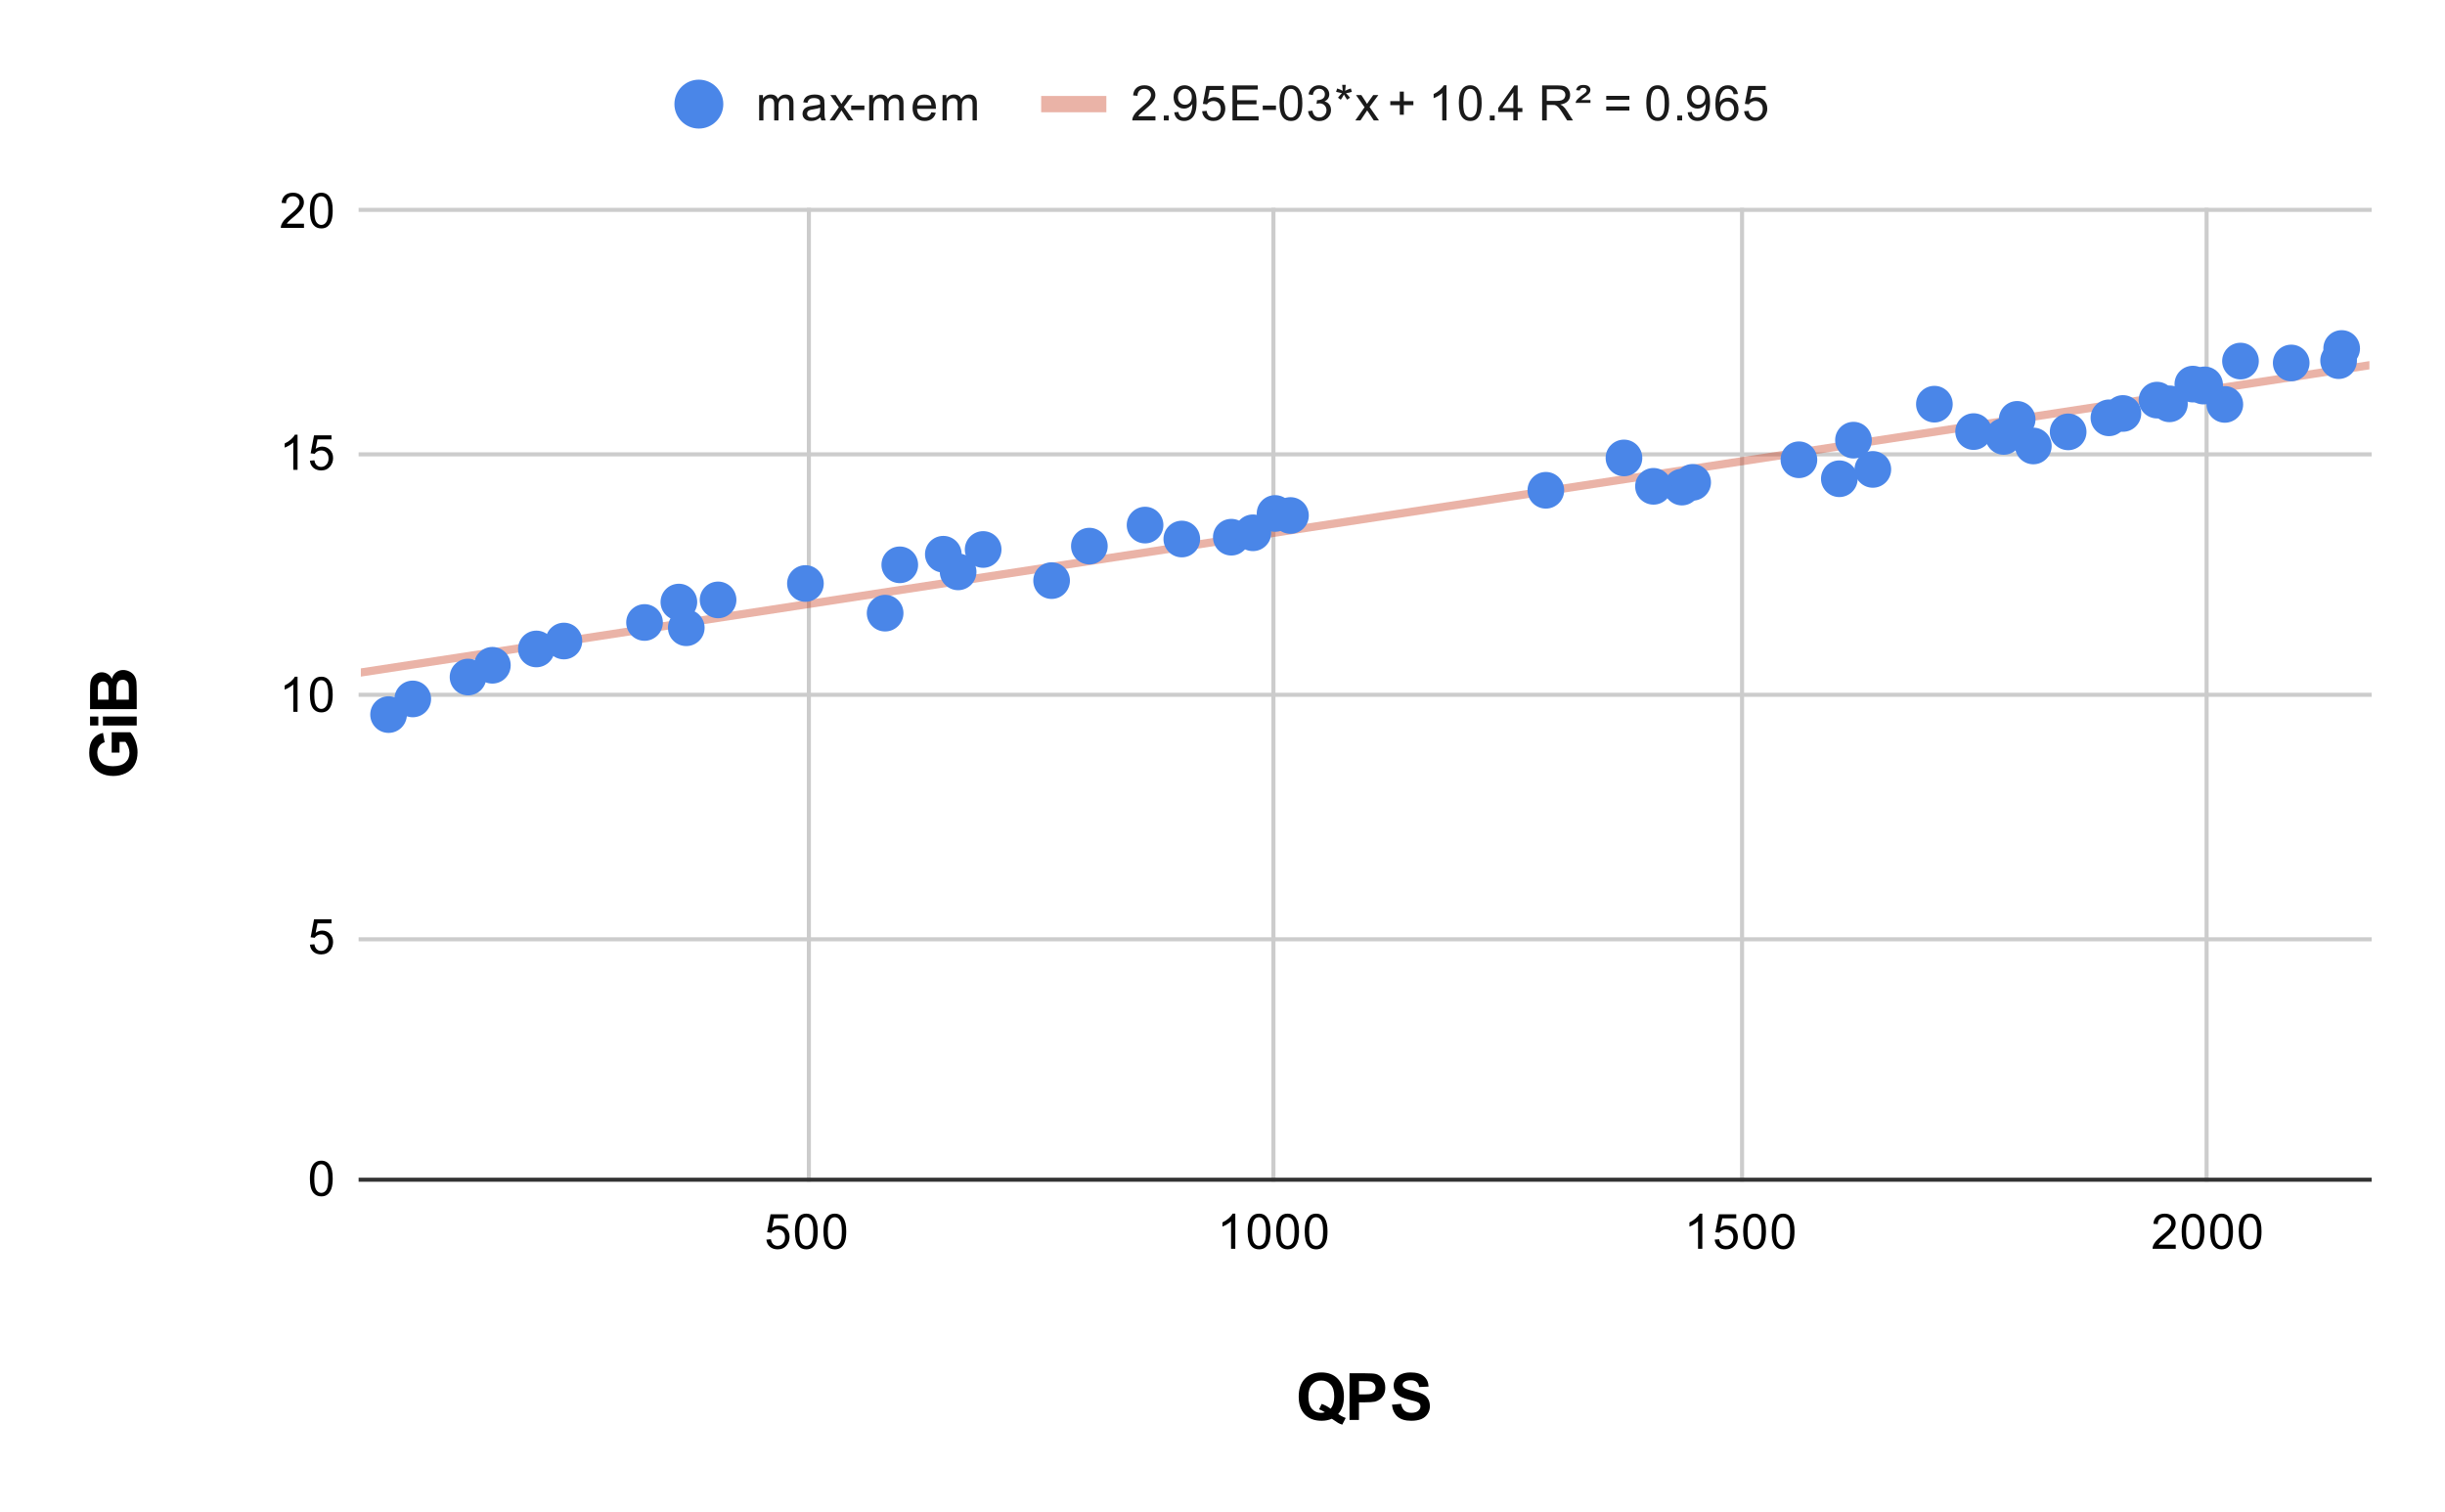 <svg version="1.1" viewBox="0.0 0.0 600.0 371.0" fill="none" stroke="none" stroke-linecap="square" stroke-miterlimit="10" width="600" height="371" xmlns:xlink="http://www.w3.org/1999/xlink" xmlns="http://www.w3.org/2000/svg"><path fill="#ffffff" d="M0 0L600.0 0L600.0 371.0L0 371.0L0 0Z" fill-rule="nonzero"/><path stroke="#cccccc" stroke-width="1.0" stroke-linecap="butt" d="M198.5 51.5L198.5 289.5" fill-rule="nonzero"/><path stroke="#cccccc" stroke-width="1.0" stroke-linecap="butt" d="M312.5 51.5L312.5 289.5" fill-rule="nonzero"/><path stroke="#cccccc" stroke-width="1.0" stroke-linecap="butt" d="M427.5 51.5L427.5 289.5" fill-rule="nonzero"/><path stroke="#cccccc" stroke-width="1.0" stroke-linecap="butt" d="M541.5 51.5L541.5 289.5" fill-rule="nonzero"/><path stroke="#333333" stroke-width="1.0" stroke-linecap="butt" d="M88.5 289.5L581.5 289.5" fill-rule="nonzero"/><path stroke="#cccccc" stroke-width="1.0" stroke-linecap="butt" d="M88.5 230.5L581.5 230.5" fill-rule="nonzero"/><path stroke="#cccccc" stroke-width="1.0" stroke-linecap="butt" d="M88.5 170.5L581.5 170.5" fill-rule="nonzero"/><path stroke="#cccccc" stroke-width="1.0" stroke-linecap="butt" d="M88.5 111.5L581.5 111.5" fill-rule="nonzero"/><path stroke="#cccccc" stroke-width="1.0" stroke-linecap="butt" d="M88.5 51.5L581.5 51.5" fill-rule="nonzero"/><clipPath id="id_0"><path d="M88.55 51.917L581.45 51.917L581.45 289.45L88.55 289.45L88.55 51.917Z" clip-rule="nonzero"/></clipPath><path stroke="#cc4125" stroke-width="2.0" stroke-linecap="butt" stroke-opacity="0.4" clip-path="url(#id_0)" d="M0 178.574L581.45 89.627" fill-rule="nonzero"/><path fill="#4a86e8" clip-path="url(#id_0)" d="M99.857 175.356C99.857 177.842 97.842 179.856 95.357 179.856C92.871 179.856 90.857 177.842 90.857 175.356C90.857 172.871 92.871 170.856 95.357 170.856C97.842 170.856 99.857 172.871 99.857 175.356Z" fill-rule="nonzero"/><path fill="#4a86e8" clip-path="url(#id_0)" d="M105.793 171.517C105.793 174.002 103.778 176.017 101.293 176.017C98.808 176.017 96.793 174.002 96.793 171.517C96.793 169.032 98.808 167.017 101.293 167.017C103.778 167.017 105.793 169.032 105.793 171.517Z" fill-rule="nonzero"/><path fill="#4a86e8" clip-path="url(#id_0)" d="M119.357 166.144C119.357 168.629 117.342 170.644 114.857 170.644C112.372 170.644 110.357 168.629 110.357 166.144C110.357 163.659 112.372 161.644 114.857 161.644C117.342 161.644 119.357 163.659 119.357 166.144Z" fill-rule="nonzero"/><path fill="#4a86e8" clip-path="url(#id_0)" d="M125.325 163.254C125.325 165.74 123.31 167.754 120.825 167.754C118.34 167.754 116.325 165.74 116.325 163.254C116.325 160.769 118.34 158.754 120.825 158.754C123.31 158.754 125.325 160.769 125.325 163.254Z" fill-rule="nonzero"/><path fill="#4a86e8" clip-path="url(#id_0)" d="M136.127 159.252C136.127 161.737 134.112 163.752 131.627 163.752C129.142 163.752 127.127 161.737 127.127 159.252C127.127 156.767 129.142 154.752 131.627 154.752C134.112 154.752 136.127 156.767 136.127 159.252Z" fill-rule="nonzero"/><path fill="#4a86e8" clip-path="url(#id_0)" d="M142.881 157.307C142.881 159.792 140.866 161.807 138.381 161.807C135.896 161.807 133.881 159.792 133.881 157.307C133.881 154.821 135.896 152.807 138.381 152.807C140.866 152.807 142.881 154.821 142.881 157.307Z" fill-rule="nonzero"/><path fill="#4a86e8" clip-path="url(#id_0)" d="M172.912 154.051C172.912 156.536 170.897 158.551 168.412 158.551C165.927 158.551 163.912 156.536 163.912 154.051C163.912 151.566 165.927 149.551 168.412 149.551C170.897 149.551 172.912 151.566 172.912 154.051Z" fill-rule="nonzero"/><path fill="#4a86e8" clip-path="url(#id_0)" d="M162.669 152.756C162.669 155.241 160.654 157.256 158.169 157.256C155.684 157.256 153.669 155.241 153.669 152.756C153.669 150.271 155.684 148.256 158.169 148.256C160.654 148.256 162.669 150.271 162.669 152.756Z" fill-rule="nonzero"/><path fill="#4a86e8" clip-path="url(#id_0)" d="M221.71 150.466C221.71 152.951 219.695 154.966 217.21 154.966C214.725 154.966 212.71 152.951 212.71 150.466C212.71 147.981 214.725 145.966 217.21 145.966C219.695 145.966 221.71 147.981 221.71 150.466Z" fill-rule="nonzero"/><path fill="#4a86e8" clip-path="url(#id_0)" d="M180.715 147.216C180.715 149.701 178.701 151.716 176.215 151.716C173.73 151.716 171.715 149.701 171.715 147.216C171.715 144.731 173.73 142.716 176.215 142.716C178.701 142.716 180.715 144.731 180.715 147.216Z" fill-rule="nonzero"/><path fill="#4a86e8" clip-path="url(#id_0)" d="M171.096 147.747C171.096 150.232 169.082 152.247 166.596 152.247C164.111 152.247 162.096 150.232 162.096 147.747C162.096 145.262 164.111 143.247 166.596 143.247C169.082 143.247 171.096 145.262 171.096 147.747Z" fill-rule="nonzero"/><path fill="#4a86e8" clip-path="url(#id_0)" d="M202.151 143.19C202.151 145.675 200.136 147.69 197.651 147.69C195.166 147.69 193.151 145.675 193.151 143.19C193.151 140.705 195.166 138.69 197.651 138.69C200.136 138.69 202.151 140.705 202.151 143.19Z" fill-rule="nonzero"/><path fill="#4a86e8" clip-path="url(#id_0)" d="M239.622 140.337C239.622 142.823 237.608 144.837 235.122 144.837C232.637 144.837 230.622 142.823 230.622 140.337C230.622 137.852 232.637 135.837 235.122 135.837C237.608 135.837 239.622 137.852 239.622 140.337Z" fill-rule="nonzero"/><path fill="#4a86e8" clip-path="url(#id_0)" d="M262.565 142.481C262.565 144.966 260.55 146.981 258.065 146.981C255.579 146.981 253.565 144.966 253.565 142.481C253.565 139.996 255.579 137.981 258.065 137.981C260.55 137.981 262.565 139.996 262.565 142.481Z" fill-rule="nonzero"/><path fill="#4a86e8" clip-path="url(#id_0)" d="M225.306 138.606C225.306 141.091 223.291 143.106 220.806 143.106C218.321 143.106 216.306 141.091 216.306 138.606C216.306 136.12 218.321 134.106 220.806 134.106C223.291 134.106 225.306 136.12 225.306 138.606Z" fill-rule="nonzero"/><path fill="#4a86e8" clip-path="url(#id_0)" d="M235.989 136.006C235.989 138.492 233.975 140.506 231.489 140.506C229.004 140.506 226.989 138.492 226.989 136.006C226.989 133.521 229.004 131.506 231.489 131.506C233.975 131.506 235.989 133.521 235.989 136.006Z" fill-rule="nonzero"/><path fill="#4a86e8" clip-path="url(#id_0)" d="M245.766 134.842C245.766 137.327 243.752 139.342 241.266 139.342C238.781 139.342 236.766 137.327 236.766 134.842C236.766 132.356 238.781 130.342 241.266 130.342C243.752 130.342 245.766 132.356 245.766 134.842Z" fill-rule="nonzero"/><path fill="#4a86e8" clip-path="url(#id_0)" d="M271.83 134.016C271.83 136.501 269.815 138.516 267.33 138.516C264.844 138.516 262.83 136.501 262.83 134.016C262.83 131.53 264.844 129.516 267.33 129.516C269.815 129.516 271.83 131.53 271.83 134.016Z" fill-rule="nonzero"/><path fill="#4a86e8" clip-path="url(#id_0)" d="M294.513 132.276C294.513 134.761 292.499 136.776 290.013 136.776C287.528 136.776 285.513 134.761 285.513 132.276C285.513 129.79 287.528 127.776 290.013 127.776C292.499 127.776 294.513 129.79 294.513 132.276Z" fill-rule="nonzero"/><path fill="#4a86e8" clip-path="url(#id_0)" d="M306.661 131.828C306.661 134.313 304.646 136.328 302.161 136.328C299.676 136.328 297.661 134.313 297.661 131.828C297.661 129.342 299.676 127.328 302.161 127.328C304.646 127.328 306.661 129.342 306.661 131.828Z" fill-rule="nonzero"/><path fill="#4a86e8" clip-path="url(#id_0)" d="M285.498 128.852C285.498 131.337 283.483 133.352 280.998 133.352C278.513 133.352 276.498 131.337 276.498 128.852C276.498 126.367 278.513 124.352 280.998 124.352C283.483 124.352 285.498 126.367 285.498 128.852Z" fill-rule="nonzero"/><path fill="#4a86e8" clip-path="url(#id_0)" d="M311.966 130.747C311.966 133.232 309.951 135.247 307.466 135.247C304.981 135.247 302.966 133.232 302.966 130.747C302.966 128.261 304.981 126.247 307.466 126.247C309.951 126.247 311.966 128.261 311.966 130.747Z" fill-rule="nonzero"/><path fill="#4a86e8" clip-path="url(#id_0)" d="M317.398 126.004C317.398 128.489 315.383 130.504 312.898 130.504C310.413 130.504 308.398 128.489 308.398 126.004C308.398 123.519 310.413 121.504 312.898 121.504C315.383 121.504 317.398 123.519 317.398 126.004Z" fill-rule="nonzero"/><path fill="#4a86e8" clip-path="url(#id_0)" d="M321.183 126.503C321.183 128.988 319.168 131.003 316.683 131.003C314.197 131.003 312.183 128.988 312.183 126.503C312.183 124.018 314.197 122.003 316.683 122.003C319.168 122.003 321.183 124.018 321.183 126.503Z" fill-rule="nonzero"/><path fill="#4a86e8" clip-path="url(#id_0)" d="M383.85 120.314C383.85 122.799 381.835 124.814 379.35 124.814C376.865 124.814 374.85 122.799 374.85 120.314C374.85 117.829 376.865 115.814 379.35 115.814C381.835 115.814 383.85 117.829 383.85 120.314Z" fill-rule="nonzero"/><path fill="#4a86e8" clip-path="url(#id_0)" d="M417.235 119.53C417.235 122.015 415.22 124.03 412.735 124.03C410.25 124.03 408.235 122.015 408.235 119.53C408.235 117.045 410.25 115.03 412.735 115.03C415.22 115.03 417.235 117.045 417.235 119.53Z" fill-rule="nonzero"/><path fill="#4a86e8" clip-path="url(#id_0)" d="M403.019 112.378C403.019 114.863 401.005 116.878 398.519 116.878C396.034 116.878 394.019 114.863 394.019 112.378C394.019 109.893 396.034 107.878 398.519 107.878C401.005 107.878 403.019 109.893 403.019 112.378Z" fill-rule="nonzero"/><path fill="#4a86e8" clip-path="url(#id_0)" d="M410.262 119.341C410.262 121.826 408.247 123.841 405.762 123.841C403.277 123.841 401.262 121.826 401.262 119.341C401.262 116.856 403.277 114.841 405.762 114.841C408.247 114.841 410.262 116.856 410.262 119.341Z" fill-rule="nonzero"/><path fill="#4a86e8" clip-path="url(#id_0)" d="M419.876 118.363C419.876 120.849 417.861 122.863 415.376 122.863C412.891 122.863 410.876 120.849 410.876 118.363C410.876 115.878 412.891 113.863 415.376 113.863C417.861 113.863 419.876 115.878 419.876 118.363Z" fill-rule="nonzero"/><path fill="#4a86e8" clip-path="url(#id_0)" d="M464.092 115.192C464.092 117.677 462.078 119.692 459.592 119.692C457.107 119.692 455.092 117.677 455.092 115.192C455.092 112.706 457.107 110.692 459.592 110.692C462.078 110.692 464.092 112.706 464.092 115.192Z" fill-rule="nonzero"/><path fill="#4a86e8" clip-path="url(#id_0)" d="M455.869 117.483C455.869 119.968 453.854 121.983 451.369 121.983C448.884 121.983 446.869 119.968 446.869 117.483C446.869 114.998 448.884 112.983 451.369 112.983C453.854 112.983 455.869 114.998 455.869 117.483Z" fill-rule="nonzero"/><path fill="#4a86e8" clip-path="url(#id_0)" d="M445.955 112.826C445.955 115.312 443.94 117.326 441.455 117.326C438.969 117.326 436.955 115.312 436.955 112.826C436.955 110.341 438.969 108.326 441.455 108.326C443.94 108.326 445.955 110.341 445.955 112.826Z" fill-rule="nonzero"/><path fill="#4a86e8" clip-path="url(#id_0)" d="M503.48 109.44C503.48 111.925 501.465 113.94 498.98 113.94C496.495 113.94 494.48 111.925 494.48 109.44C494.48 106.954 496.495 104.94 498.98 104.94C501.465 104.94 503.48 106.954 503.48 109.44Z" fill-rule="nonzero"/><path fill="#4a86e8" clip-path="url(#id_0)" d="M459.343 108.011C459.343 110.496 457.328 112.511 454.843 112.511C452.357 112.511 450.343 110.496 450.343 108.011C450.343 105.525 452.357 103.511 454.843 103.511C457.328 103.511 459.343 105.525 459.343 108.011Z" fill-rule="nonzero"/><path fill="#4a86e8" clip-path="url(#id_0)" d="M496.204 107.102C496.204 109.588 494.189 111.602 491.704 111.602C489.219 111.602 487.204 109.588 487.204 107.102C487.204 104.617 489.219 102.602 491.704 102.602C494.189 102.602 496.204 104.617 496.204 107.102Z" fill-rule="nonzero"/><path fill="#4a86e8" clip-path="url(#id_0)" d="M512.022 105.98C512.022 108.465 510.007 110.48 507.522 110.48C505.036 110.48 503.022 108.465 503.022 105.98C503.022 103.495 505.036 101.48 507.522 101.48C510.007 101.48 512.022 103.495 512.022 105.98Z" fill-rule="nonzero"/><path fill="#4a86e8" clip-path="url(#id_0)" d="M479.197 99.183C479.197 101.669 477.182 103.683 474.697 103.683C472.212 103.683 470.197 101.669 470.197 99.183C470.197 96.698 472.212 94.683 474.697 94.683C477.182 94.683 479.197 96.698 479.197 99.183Z" fill-rule="nonzero"/><path fill="#4a86e8" clip-path="url(#id_0)" d="M488.821 105.912C488.821 108.397 486.806 110.412 484.321 110.412C481.836 110.412 479.821 108.397 479.821 105.912C479.821 103.426 481.836 101.412 484.321 101.412C486.806 101.412 488.821 103.426 488.821 105.912Z" fill-rule="nonzero"/><path fill="#4a86e8" clip-path="url(#id_0)" d="M499.512 102.91C499.512 105.395 497.498 107.41 495.012 107.41C492.527 107.41 490.512 105.395 490.512 102.91C490.512 100.425 492.527 98.41 495.012 98.41C497.498 98.41 499.512 100.425 499.512 102.91Z" fill-rule="nonzero"/><path fill="#4a86e8" clip-path="url(#id_0)" d="M522.033 102.533C522.033 105.019 520.018 107.033 517.533 107.033C515.048 107.033 513.033 105.019 513.033 102.533C513.033 100.048 515.048 98.033 517.533 98.033C520.018 98.033 522.033 100.048 522.033 102.533Z" fill-rule="nonzero"/><path fill="#4a86e8" clip-path="url(#id_0)" d="M550.472 99.24C550.472 101.725 548.457 103.74 545.972 103.74C543.487 103.74 541.472 101.725 541.472 99.24C541.472 96.754 543.487 94.74 545.972 94.74C548.457 94.74 550.472 96.754 550.472 99.24Z" fill-rule="nonzero"/><path fill="#4a86e8" clip-path="url(#id_0)" d="M525.458 101.465C525.458 103.95 523.444 105.965 520.958 105.965C518.473 105.965 516.458 103.95 516.458 101.465C516.458 98.979 518.473 96.965 520.958 96.965C523.444 96.965 525.458 98.979 525.458 101.465Z" fill-rule="nonzero"/><path fill="#4a86e8" clip-path="url(#id_0)" d="M533.827 98.187C533.827 100.672 531.812 102.687 529.327 102.687C526.842 102.687 524.827 100.672 524.827 98.187C524.827 95.701 526.842 93.687 529.327 93.687C531.812 93.687 533.827 95.701 533.827 98.187Z" fill-rule="nonzero"/><path fill="#4a86e8" clip-path="url(#id_0)" d="M542.623 94.259C542.623 96.744 540.609 98.759 538.123 98.759C535.638 98.759 533.623 96.744 533.623 94.259C533.623 91.774 535.638 89.759 538.123 89.759C540.609 89.759 542.623 91.774 542.623 94.259Z" fill-rule="nonzero"/><path fill="#4a86e8" clip-path="url(#id_0)" d="M536.878 99.101C536.878 101.587 534.863 103.601 532.378 103.601C529.893 103.601 527.878 101.587 527.878 99.101C527.878 96.616 529.893 94.601 532.378 94.601C534.863 94.601 536.878 96.616 536.878 99.101Z" fill-rule="nonzero"/><path fill="#4a86e8" clip-path="url(#id_0)" d="M545.208 94.744C545.208 97.229 543.193 99.244 540.708 99.244C538.223 99.244 536.208 97.229 536.208 94.744C536.208 92.258 538.223 90.244 540.708 90.244C543.193 90.244 545.208 92.258 545.208 94.744Z" fill-rule="nonzero"/><path fill="#4a86e8" clip-path="url(#id_0)" d="M545.516 94.443C545.516 96.929 543.502 98.943 541.016 98.943C538.531 98.943 536.516 96.929 536.516 94.443C536.516 91.958 538.531 89.943 541.016 89.943C543.502 89.943 545.516 91.958 545.516 94.443Z" fill-rule="nonzero"/><path fill="#4a86e8" clip-path="url(#id_0)" d="M578.392 88.502C578.392 90.988 576.377 93.002 573.892 93.002C571.407 93.002 569.392 90.988 569.392 88.502C569.392 86.017 571.407 84.002 573.892 84.002C576.377 84.002 578.392 86.017 578.392 88.502Z" fill-rule="nonzero"/><path fill="#4a86e8" clip-path="url(#id_0)" d="M554.315 88.604C554.315 91.089 552.301 93.104 549.815 93.104C547.33 93.104 545.315 91.089 545.315 88.604C545.315 86.119 547.33 84.104 549.815 84.104C552.301 84.104 554.315 86.119 554.315 88.604Z" fill-rule="nonzero"/><path fill="#4a86e8" clip-path="url(#id_0)" d="M566.761 89.073C566.761 91.558 564.746 93.573 562.261 93.573C559.776 93.573 557.761 91.558 557.761 89.073C557.761 86.588 559.776 84.573 562.261 84.573C564.746 84.573 566.761 86.588 566.761 89.073Z" fill-rule="nonzero"/><path fill="#4a86e8" clip-path="url(#id_0)" d="M579.143 85.519C579.143 88.004 577.129 90.019 574.643 90.019C572.158 90.019 570.143 88.004 570.143 85.519C570.143 83.033 572.158 81.019 574.643 81.019C577.129 81.019 579.143 83.033 579.143 85.519Z" fill-rule="nonzero"/><path fill="#000000" d="M328.391 346.997Q329.234 347.606 330.234 347.966L329.391 349.606Q328.859 349.45 328.359 349.169Q328.25 349.122 326.828 348.153Q325.703 348.653 324.328 348.653Q321.688 348.653 320.188 347.091Q318.703 345.528 318.703 342.716Q318.703 339.919 320.203 338.356Q321.703 336.794 324.266 336.794Q326.812 336.794 328.297 338.356Q329.797 339.919 329.797 342.716Q329.797 344.2 329.391 345.325Q329.078 346.184 328.391 346.997ZM326.531 345.684Q326.969 345.169 327.188 344.434Q327.422 343.684 327.422 342.716Q327.422 340.731 326.547 339.762Q325.672 338.778 324.25 338.778Q322.844 338.778 321.953 339.762Q321.078 340.747 321.078 342.716Q321.078 344.731 321.953 345.731Q322.844 346.716 324.188 346.716Q324.688 346.716 325.125 346.559Q324.422 346.091 323.703 345.841L324.344 344.512Q325.484 344.903 326.531 345.684ZM331.172 348.45L331.172 336.997L334.875 336.997Q336.984 336.997 337.625 337.169Q338.609 337.419 339.266 338.294Q339.938 339.153 339.938 340.512Q339.938 341.575 339.547 342.294Q339.172 343.012 338.578 343.419Q338.0 343.825 337.391 343.966Q336.562 344.122 334.984 344.122L333.484 344.122L333.484 348.45L331.172 348.45ZM333.484 338.934L333.484 342.184L334.75 342.184Q336.109 342.184 336.562 342.012Q337.031 341.825 337.297 341.45Q337.562 341.059 337.562 340.544Q337.562 339.919 337.188 339.512Q336.828 339.106 336.266 339.012Q335.844 338.934 334.594 338.934L333.484 338.934ZM341.578 344.716L343.828 344.497Q344.031 345.637 344.656 346.169Q345.281 346.7 346.328 346.7Q347.453 346.7 348.016 346.231Q348.578 345.747 348.578 345.122Q348.578 344.716 348.344 344.434Q348.109 344.137 347.516 343.934Q347.109 343.794 345.656 343.434Q343.797 342.966 343.047 342.294Q342.0 341.356 342.0 339.997Q342.0 339.122 342.484 338.356Q342.984 337.591 343.922 337.2Q344.859 336.794 346.172 336.794Q348.328 336.794 349.422 337.747Q350.516 338.684 350.562 340.262L348.25 340.372Q348.109 339.481 347.609 339.106Q347.125 338.716 346.156 338.716Q345.141 338.716 344.578 339.122Q344.203 339.387 344.203 339.841Q344.203 340.247 344.547 340.528Q344.984 340.903 346.672 341.309Q348.359 341.7 349.172 342.122Q349.984 342.544 350.438 343.294Q350.891 344.028 350.891 345.106Q350.891 346.091 350.344 346.95Q349.797 347.809 348.797 348.231Q347.797 348.653 346.312 348.653Q344.141 348.653 342.969 347.653Q341.812 346.637 341.578 344.716Z" fill-rule="nonzero"/><path fill="#000000" d="M29.331 184.683L27.409 184.683L27.409 179.699L31.972 179.699Q32.675 180.433 33.222 181.808Q33.753 183.183 33.753 184.605Q33.753 186.402 33.003 187.746Q32.238 189.074 30.831 189.746Q29.425 190.418 27.784 190.418Q25.988 190.418 24.597 189.668Q23.206 188.918 22.472 187.465Q21.894 186.371 21.894 184.73Q21.894 182.59 22.8 181.402Q23.691 180.199 25.269 179.855L25.691 182.152Q24.847 182.386 24.363 183.058Q23.878 183.73 23.878 184.73Q23.878 186.246 24.847 187.136Q25.8 188.027 27.691 188.027Q29.722 188.027 30.753 187.121Q31.769 186.215 31.769 184.746Q31.769 184.027 31.488 183.293Q31.191 182.558 30.784 182.043L29.331 182.043L29.331 184.683ZM24.128 178.027L22.097 178.027L22.097 175.84L24.128 175.84L24.128 178.027ZM33.55 178.027L25.253 178.027L25.253 175.84L33.55 175.84L33.55 178.027ZM22.097 174.011L22.097 169.433Q22.097 168.074 22.206 167.402Q22.316 166.73 22.675 166.215Q23.034 165.683 23.644 165.34Q24.238 164.98 24.972 164.98Q25.784 164.98 26.456 165.418Q27.128 165.84 27.456 166.59Q27.769 165.543 28.503 164.98Q29.238 164.418 30.222 164.418Q31.003 164.418 31.753 164.777Q32.488 165.136 32.925 165.777Q33.363 166.402 33.472 167.324Q33.534 167.902 33.55 170.105L33.55 174.011L22.097 174.011ZM24.003 171.699L26.644 171.699L26.644 170.183Q26.644 168.824 26.613 168.496Q26.534 167.902 26.206 167.574Q25.863 167.23 25.3 167.23Q24.769 167.23 24.441 167.527Q24.113 167.808 24.034 168.386Q24.003 168.73 24.003 170.371L24.003 171.699ZM28.55 171.699L31.613 171.699L31.613 169.558Q31.613 168.308 31.55 167.965Q31.456 167.449 31.097 167.136Q30.722 166.808 30.113 166.808Q29.597 166.808 29.238 167.058Q28.878 167.308 28.722 167.777Q28.55 168.246 28.55 169.824L28.55 171.699Z" fill-rule="nonzero"/><path fill="#000000" d="M76.05 289.216Q76.05 287.684 76.362 286.762Q76.675 285.825 77.284 285.325Q77.909 284.825 78.847 284.825Q79.534 284.825 80.05 285.106Q80.581 285.387 80.925 285.919Q81.269 286.434 81.456 287.184Q81.644 287.934 81.644 289.216Q81.644 290.731 81.331 291.653Q81.034 292.575 80.409 293.091Q79.8 293.591 78.847 293.591Q77.612 293.591 76.894 292.7Q76.05 291.637 76.05 289.216ZM77.128 289.216Q77.128 291.325 77.628 292.028Q78.128 292.731 78.847 292.731Q79.581 292.731 80.066 292.028Q80.566 291.325 80.566 289.216Q80.566 287.091 80.066 286.403Q79.581 285.7 78.831 285.7Q78.112 285.7 77.675 286.309Q77.128 287.091 77.128 289.216Z" fill-rule="nonzero"/><path fill="#000000" d="M76.05 231.817L77.159 231.723Q77.284 232.535 77.722 232.942Q78.175 233.348 78.816 233.348Q79.566 233.348 80.097 232.77Q80.628 232.192 80.628 231.254Q80.628 230.348 80.112 229.832Q79.612 229.301 78.784 229.301Q78.284 229.301 77.862 229.535Q77.456 229.77 77.222 230.129L76.237 230.004L77.066 225.598L81.347 225.598L81.347 226.598L77.909 226.598L77.456 228.91Q78.222 228.364 79.066 228.364Q80.191 228.364 80.956 229.145Q81.737 229.926 81.737 231.16Q81.737 232.317 81.066 233.176Q80.237 234.207 78.816 234.207Q77.644 234.207 76.894 233.551Q76.159 232.895 76.05 231.817Z" fill-rule="nonzero"/><path fill="#000000" d="M73.019 174.683L71.972 174.683L71.972 167.965Q71.581 168.324 70.956 168.699Q70.347 169.058 69.862 169.23L69.862 168.215Q70.737 167.793 71.394 167.215Q72.066 166.621 72.347 166.058L73.019 166.058L73.019 174.683ZM76.05 170.449Q76.05 168.918 76.362 167.996Q76.675 167.058 77.284 166.558Q77.909 166.058 78.847 166.058Q79.534 166.058 80.05 166.34Q80.581 166.621 80.925 167.152Q81.269 167.668 81.456 168.418Q81.644 169.168 81.644 170.449Q81.644 171.965 81.331 172.886Q81.034 173.808 80.409 174.324Q79.8 174.824 78.847 174.824Q77.612 174.824 76.894 173.933Q76.05 172.871 76.05 170.449ZM77.128 170.449Q77.128 172.558 77.628 173.261Q78.128 173.965 78.847 173.965Q79.581 173.965 80.066 173.261Q80.566 172.558 80.566 170.449Q80.566 168.324 80.066 167.636Q79.581 166.933 78.831 166.933Q78.112 166.933 77.675 167.543Q77.128 168.324 77.128 170.449Z" fill-rule="nonzero"/><path fill="#000000" d="M73.019 115.3L71.972 115.3L71.972 108.581Q71.581 108.941 70.956 109.316Q70.347 109.675 69.862 109.847L69.862 108.831Q70.737 108.409 71.394 107.831Q72.066 107.237 72.347 106.675L73.019 106.675L73.019 115.3ZM76.05 113.05L77.159 112.956Q77.284 113.769 77.722 114.175Q78.175 114.581 78.816 114.581Q79.566 114.581 80.097 114.003Q80.628 113.425 80.628 112.487Q80.628 111.581 80.112 111.066Q79.612 110.534 78.784 110.534Q78.284 110.534 77.862 110.769Q77.456 111.003 77.222 111.362L76.237 111.237L77.066 106.831L81.347 106.831L81.347 107.831L77.909 107.831L77.456 110.144Q78.222 109.597 79.066 109.597Q80.191 109.597 80.956 110.378Q81.737 111.159 81.737 112.394Q81.737 113.55 81.066 114.409Q80.237 115.441 78.816 115.441Q77.644 115.441 76.894 114.784Q76.159 114.128 76.05 113.05Z" fill-rule="nonzero"/><path fill="#000000" d="M74.597 54.901L74.597 55.917L68.909 55.917Q68.909 55.542 69.034 55.182Q69.253 54.604 69.722 54.042Q70.206 53.479 71.112 52.745Q72.519 51.589 73.003 50.917Q73.503 50.245 73.503 49.651Q73.503 49.026 73.05 48.604Q72.597 48.167 71.878 48.167Q71.112 48.167 70.659 48.62Q70.206 49.073 70.191 49.885L69.112 49.776Q69.222 48.557 69.941 47.932Q70.675 47.292 71.909 47.292Q73.144 47.292 73.862 47.979Q74.581 48.667 74.581 49.682Q74.581 50.198 74.362 50.698Q74.159 51.182 73.659 51.745Q73.175 52.292 72.05 53.245Q71.097 54.042 70.816 54.339Q70.55 54.62 70.378 54.901L74.597 54.901ZM76.05 51.682Q76.05 50.151 76.362 49.229Q76.675 48.292 77.284 47.792Q77.909 47.292 78.847 47.292Q79.534 47.292 80.05 47.573Q80.581 47.854 80.925 48.385Q81.269 48.901 81.456 49.651Q81.644 50.401 81.644 51.682Q81.644 53.198 81.331 54.12Q81.034 55.042 80.409 55.557Q79.8 56.057 78.847 56.057Q77.612 56.057 76.894 55.167Q76.05 54.104 76.05 51.682ZM77.128 51.682Q77.128 53.792 77.628 54.495Q78.128 55.198 78.847 55.198Q79.581 55.198 80.066 54.495Q80.566 53.792 80.566 51.682Q80.566 49.557 80.066 48.87Q79.581 48.167 78.831 48.167Q78.112 48.167 77.675 48.776Q77.128 49.557 77.128 51.682Z" fill-rule="nonzero"/><path fill="#000000" d="M188.071 304.2L189.181 304.106Q189.306 304.919 189.743 305.325Q190.196 305.731 190.837 305.731Q191.587 305.731 192.118 305.153Q192.649 304.575 192.649 303.637Q192.649 302.731 192.134 302.216Q191.634 301.684 190.806 301.684Q190.306 301.684 189.884 301.919Q189.478 302.153 189.243 302.512L188.259 302.387L189.087 297.981L193.368 297.981L193.368 298.981L189.931 298.981L189.478 301.294Q190.243 300.747 191.087 300.747Q192.212 300.747 192.978 301.528Q193.759 302.309 193.759 303.544Q193.759 304.7 193.087 305.559Q192.259 306.591 190.837 306.591Q189.665 306.591 188.915 305.934Q188.181 305.278 188.071 304.2ZM195.071 302.216Q195.071 300.684 195.384 299.762Q195.696 298.825 196.306 298.325Q196.931 297.825 197.868 297.825Q198.556 297.825 199.071 298.106Q199.603 298.387 199.946 298.919Q200.29 299.434 200.478 300.184Q200.665 300.934 200.665 302.216Q200.665 303.731 200.353 304.653Q200.056 305.575 199.431 306.091Q198.821 306.591 197.868 306.591Q196.634 306.591 195.915 305.7Q195.071 304.637 195.071 302.216ZM196.149 302.216Q196.149 304.325 196.649 305.028Q197.149 305.731 197.868 305.731Q198.603 305.731 199.087 305.028Q199.587 304.325 199.587 302.216Q199.587 300.091 199.087 299.403Q198.603 298.7 197.853 298.7Q197.134 298.7 196.696 299.309Q196.149 300.091 196.149 302.216ZM202.071 302.216Q202.071 300.684 202.384 299.762Q202.696 298.825 203.306 298.325Q203.931 297.825 204.868 297.825Q205.556 297.825 206.071 298.106Q206.603 298.387 206.946 298.919Q207.29 299.434 207.478 300.184Q207.665 300.934 207.665 302.216Q207.665 303.731 207.353 304.653Q207.056 305.575 206.431 306.091Q205.821 306.591 204.868 306.591Q203.634 306.591 202.915 305.7Q202.071 304.637 202.071 302.216ZM203.149 302.216Q203.149 304.325 203.649 305.028Q204.149 305.731 204.868 305.731Q205.603 305.731 206.087 305.028Q206.587 304.325 206.587 302.216Q206.587 300.091 206.087 299.403Q205.603 298.7 204.853 298.7Q204.134 298.7 203.696 299.309Q203.149 300.091 203.149 302.216Z" fill-rule="nonzero"/><path fill="#000000" d="M303.143 306.45L302.096 306.45L302.096 299.731Q301.705 300.091 301.08 300.466Q300.471 300.825 299.987 300.997L299.987 299.981Q300.862 299.559 301.518 298.981Q302.19 298.387 302.471 297.825L303.143 297.825L303.143 306.45ZM306.174 302.216Q306.174 300.684 306.487 299.762Q306.799 298.825 307.408 298.325Q308.033 297.825 308.971 297.825Q309.658 297.825 310.174 298.106Q310.705 298.387 311.049 298.919Q311.393 299.434 311.58 300.184Q311.768 300.934 311.768 302.216Q311.768 303.731 311.455 304.653Q311.158 305.575 310.533 306.091Q309.924 306.591 308.971 306.591Q307.737 306.591 307.018 305.7Q306.174 304.637 306.174 302.216ZM307.252 302.216Q307.252 304.325 307.752 305.028Q308.252 305.731 308.971 305.731Q309.705 305.731 310.19 305.028Q310.69 304.325 310.69 302.216Q310.69 300.091 310.19 299.403Q309.705 298.7 308.955 298.7Q308.237 298.7 307.799 299.309Q307.252 300.091 307.252 302.216ZM313.174 302.216Q313.174 300.684 313.487 299.762Q313.799 298.825 314.408 298.325Q315.033 297.825 315.971 297.825Q316.658 297.825 317.174 298.106Q317.705 298.387 318.049 298.919Q318.393 299.434 318.58 300.184Q318.768 300.934 318.768 302.216Q318.768 303.731 318.455 304.653Q318.158 305.575 317.533 306.091Q316.924 306.591 315.971 306.591Q314.737 306.591 314.018 305.7Q313.174 304.637 313.174 302.216ZM314.252 302.216Q314.252 304.325 314.752 305.028Q315.252 305.731 315.971 305.731Q316.705 305.731 317.19 305.028Q317.69 304.325 317.69 302.216Q317.69 300.091 317.19 299.403Q316.705 298.7 315.955 298.7Q315.237 298.7 314.799 299.309Q314.252 300.091 314.252 302.216ZM320.174 302.216Q320.174 300.684 320.487 299.762Q320.799 298.825 321.408 298.325Q322.033 297.825 322.971 297.825Q323.658 297.825 324.174 298.106Q324.705 298.387 325.049 298.919Q325.393 299.434 325.58 300.184Q325.768 300.934 325.768 302.216Q325.768 303.731 325.455 304.653Q325.158 305.575 324.533 306.091Q323.924 306.591 322.971 306.591Q321.737 306.591 321.018 305.7Q320.174 304.637 320.174 302.216ZM321.252 302.216Q321.252 304.325 321.752 305.028Q322.252 305.731 322.971 305.731Q323.705 305.731 324.19 305.028Q324.69 304.325 324.69 302.216Q324.69 300.091 324.19 299.403Q323.705 298.7 322.955 298.7Q322.237 298.7 321.799 299.309Q321.252 300.091 321.252 302.216Z" fill-rule="nonzero"/><path fill="#000000" d="M417.746 306.45L416.699 306.45L416.699 299.731Q416.308 300.091 415.683 300.466Q415.074 300.825 414.589 300.997L414.589 299.981Q415.464 299.559 416.121 298.981Q416.793 298.387 417.074 297.825L417.746 297.825L417.746 306.45ZM420.777 304.2L421.886 304.106Q422.011 304.919 422.449 305.325Q422.902 305.731 423.543 305.731Q424.293 305.731 424.824 305.153Q425.355 304.575 425.355 303.637Q425.355 302.731 424.839 302.216Q424.339 301.684 423.511 301.684Q423.011 301.684 422.589 301.919Q422.183 302.153 421.949 302.512L420.964 302.387L421.793 297.981L426.074 297.981L426.074 298.981L422.636 298.981L422.183 301.294Q422.949 300.747 423.793 300.747Q424.918 300.747 425.683 301.528Q426.464 302.309 426.464 303.544Q426.464 304.7 425.793 305.559Q424.964 306.591 423.543 306.591Q422.371 306.591 421.621 305.934Q420.886 305.278 420.777 304.2ZM427.777 302.216Q427.777 300.684 428.089 299.762Q428.402 298.825 429.011 298.325Q429.636 297.825 430.574 297.825Q431.261 297.825 431.777 298.106Q432.308 298.387 432.652 298.919Q432.996 299.434 433.183 300.184Q433.371 300.934 433.371 302.216Q433.371 303.731 433.058 304.653Q432.761 305.575 432.136 306.091Q431.527 306.591 430.574 306.591Q429.339 306.591 428.621 305.7Q427.777 304.637 427.777 302.216ZM428.855 302.216Q428.855 304.325 429.355 305.028Q429.855 305.731 430.574 305.731Q431.308 305.731 431.793 305.028Q432.293 304.325 432.293 302.216Q432.293 300.091 431.793 299.403Q431.308 298.7 430.558 298.7Q429.839 298.7 429.402 299.309Q428.855 300.091 428.855 302.216ZM434.777 302.216Q434.777 300.684 435.089 299.762Q435.402 298.825 436.011 298.325Q436.636 297.825 437.574 297.825Q438.261 297.825 438.777 298.106Q439.308 298.387 439.652 298.919Q439.996 299.434 440.183 300.184Q440.371 300.934 440.371 302.216Q440.371 303.731 440.058 304.653Q439.761 305.575 439.136 306.091Q438.527 306.591 437.574 306.591Q436.339 306.591 435.621 305.7Q434.777 304.637 434.777 302.216ZM435.855 302.216Q435.855 304.325 436.355 305.028Q436.855 305.731 437.574 305.731Q438.308 305.731 438.793 305.028Q439.293 304.325 439.293 302.216Q439.293 300.091 438.793 299.403Q438.308 298.7 437.558 298.7Q436.839 298.7 436.402 299.309Q435.855 300.091 435.855 302.216Z" fill-rule="nonzero"/><path fill="#000000" d="M533.927 305.434L533.927 306.45L528.239 306.45Q528.239 306.075 528.364 305.716Q528.583 305.137 529.052 304.575Q529.536 304.012 530.442 303.278Q531.848 302.122 532.333 301.45Q532.833 300.778 532.833 300.184Q532.833 299.559 532.38 299.137Q531.927 298.7 531.208 298.7Q530.442 298.7 529.989 299.153Q529.536 299.606 529.52 300.419L528.442 300.309Q528.552 299.091 529.27 298.466Q530.005 297.825 531.239 297.825Q532.473 297.825 533.192 298.512Q533.911 299.2 533.911 300.216Q533.911 300.731 533.692 301.231Q533.489 301.716 532.989 302.278Q532.505 302.825 531.38 303.778Q530.427 304.575 530.145 304.872Q529.88 305.153 529.708 305.434L533.927 305.434ZM535.38 302.216Q535.38 300.684 535.692 299.762Q536.005 298.825 536.614 298.325Q537.239 297.825 538.177 297.825Q538.864 297.825 539.38 298.106Q539.911 298.387 540.255 298.919Q540.598 299.434 540.786 300.184Q540.973 300.934 540.973 302.216Q540.973 303.731 540.661 304.653Q540.364 305.575 539.739 306.091Q539.13 306.591 538.177 306.591Q536.942 306.591 536.223 305.7Q535.38 304.637 535.38 302.216ZM536.458 302.216Q536.458 304.325 536.958 305.028Q537.458 305.731 538.177 305.731Q538.911 305.731 539.395 305.028Q539.895 304.325 539.895 302.216Q539.895 300.091 539.395 299.403Q538.911 298.7 538.161 298.7Q537.442 298.7 537.005 299.309Q536.458 300.091 536.458 302.216ZM542.38 302.216Q542.38 300.684 542.692 299.762Q543.005 298.825 543.614 298.325Q544.239 297.825 545.177 297.825Q545.864 297.825 546.38 298.106Q546.911 298.387 547.255 298.919Q547.598 299.434 547.786 300.184Q547.973 300.934 547.973 302.216Q547.973 303.731 547.661 304.653Q547.364 305.575 546.739 306.091Q546.13 306.591 545.177 306.591Q543.942 306.591 543.223 305.7Q542.38 304.637 542.38 302.216ZM543.458 302.216Q543.458 304.325 543.958 305.028Q544.458 305.731 545.177 305.731Q545.911 305.731 546.395 305.028Q546.895 304.325 546.895 302.216Q546.895 300.091 546.395 299.403Q545.911 298.7 545.161 298.7Q544.442 298.7 544.005 299.309Q543.458 300.091 543.458 302.216ZM549.38 302.216Q549.38 300.684 549.692 299.762Q550.005 298.825 550.614 298.325Q551.239 297.825 552.177 297.825Q552.864 297.825 553.38 298.106Q553.911 298.387 554.255 298.919Q554.598 299.434 554.786 300.184Q554.973 300.934 554.973 302.216Q554.973 303.731 554.661 304.653Q554.364 305.575 553.739 306.091Q553.13 306.591 552.177 306.591Q550.942 306.591 550.223 305.7Q549.38 304.637 549.38 302.216ZM550.458 302.216Q550.458 304.325 550.958 305.028Q551.458 305.731 552.177 305.731Q552.911 305.731 553.395 305.028Q553.895 304.325 553.895 302.216Q553.895 300.091 553.395 299.403Q552.911 298.7 552.161 298.7Q551.442 298.7 551.005 299.309Q550.458 300.091 550.458 302.216Z" fill-rule="nonzero"/><path fill="#4a86e8" d="M177.5 25.55C177.5 28.864 174.814 31.55 171.5 31.55C168.186 31.55 165.5 28.864 165.5 25.55C165.5 22.236 168.186 19.55 171.5 19.55C174.814 19.55 177.5 22.236 177.5 25.55Z" fill-rule="nonzero"/><path fill="#1a1a1a" d="M186.297 29.55L186.297 23.331L187.234 23.331L187.234 24.206Q187.531 23.738 188.016 23.472Q188.5 23.191 189.125 23.191Q189.812 23.191 190.25 23.472Q190.703 23.753 190.875 24.269Q191.625 23.191 192.797 23.191Q193.734 23.191 194.219 23.706Q194.719 24.206 194.719 25.284L194.719 29.55L193.672 29.55L193.672 25.628Q193.672 25.003 193.562 24.722Q193.469 24.441 193.203 24.269Q192.938 24.097 192.562 24.097Q191.906 24.097 191.469 24.534Q191.047 24.972 191.047 25.941L191.047 29.55L189.984 29.55L189.984 25.503Q189.984 24.8 189.719 24.456Q189.469 24.097 188.891 24.097Q188.438 24.097 188.062 24.331Q187.688 24.566 187.516 25.019Q187.344 25.472 187.344 26.316L187.344 29.55L186.297 29.55ZM201.359 28.784Q200.766 29.284 200.219 29.488Q199.688 29.691 199.062 29.691Q198.031 29.691 197.484 29.191Q196.938 28.691 196.938 27.909Q196.938 27.456 197.141 27.081Q197.344 26.691 197.688 26.472Q198.031 26.238 198.453 26.128Q198.75 26.034 199.391 25.956Q200.656 25.816 201.266 25.597Q201.266 25.378 201.266 25.331Q201.266 24.675 200.969 24.409Q200.562 24.066 199.766 24.066Q199.031 24.066 198.672 24.331Q198.312 24.581 198.141 25.238L197.109 25.097Q197.25 24.441 197.578 24.034Q197.906 23.628 198.516 23.409Q199.125 23.191 199.922 23.191Q200.719 23.191 201.219 23.378Q201.719 23.566 201.953 23.847Q202.188 24.128 202.281 24.566Q202.328 24.831 202.328 25.534L202.328 26.941Q202.328 28.409 202.391 28.8Q202.469 29.191 202.672 29.55L201.562 29.55Q201.406 29.222 201.359 28.784ZM201.266 26.425Q200.688 26.659 199.547 26.831Q198.891 26.925 198.625 27.05Q198.359 27.159 198.203 27.378Q198.062 27.597 198.062 27.878Q198.062 28.3 198.375 28.581Q198.703 28.863 199.312 28.863Q199.922 28.863 200.391 28.597Q200.875 28.331 201.094 27.863Q201.266 27.503 201.266 26.816L201.266 26.425ZM203.594 29.55L205.859 26.316L203.766 23.331L205.078 23.331L206.031 24.784Q206.297 25.206 206.469 25.488Q206.719 25.097 206.938 24.8L207.984 23.331L209.25 23.331L207.094 26.253L209.406 29.55L208.125 29.55L206.844 27.613L206.5 27.097L204.859 29.55L203.594 29.55ZM208.875 26.972L208.875 25.909L212.125 25.909L212.125 26.972L208.875 26.972ZM213.297 29.55L213.297 23.331L214.234 23.331L214.234 24.206Q214.531 23.738 215.016 23.472Q215.5 23.191 216.125 23.191Q216.812 23.191 217.25 23.472Q217.703 23.753 217.875 24.269Q218.625 23.191 219.797 23.191Q220.734 23.191 221.219 23.706Q221.719 24.206 221.719 25.284L221.719 29.55L220.672 29.55L220.672 25.628Q220.672 25.003 220.562 24.722Q220.469 24.441 220.203 24.269Q219.938 24.097 219.562 24.097Q218.906 24.097 218.469 24.534Q218.047 24.972 218.047 25.941L218.047 29.55L216.984 29.55L216.984 25.503Q216.984 24.8 216.719 24.456Q216.469 24.097 215.891 24.097Q215.438 24.097 215.062 24.331Q214.688 24.566 214.516 25.019Q214.344 25.472 214.344 26.316L214.344 29.55L213.297 29.55ZM228.547 27.55L229.641 27.675Q229.391 28.628 228.688 29.159Q227.984 29.691 226.906 29.691Q225.547 29.691 224.734 28.847Q223.938 28.003 223.938 26.488Q223.938 24.925 224.75 24.066Q225.562 23.191 226.844 23.191Q228.094 23.191 228.875 24.034Q229.672 24.878 229.672 26.425Q229.672 26.519 229.672 26.706L225.031 26.706Q225.094 27.738 225.609 28.284Q226.125 28.816 226.906 28.816Q227.484 28.816 227.891 28.519Q228.312 28.206 228.547 27.55ZM225.094 25.847L228.562 25.847Q228.5 25.05 228.172 24.659Q227.656 24.05 226.859 24.05Q226.125 24.05 225.625 24.534Q225.141 25.019 225.094 25.847ZM231.297 29.55L231.297 23.331L232.234 23.331L232.234 24.206Q232.531 23.738 233.016 23.472Q233.5 23.191 234.125 23.191Q234.812 23.191 235.25 23.472Q235.703 23.753 235.875 24.269Q236.625 23.191 237.797 23.191Q238.734 23.191 239.219 23.706Q239.719 24.206 239.719 25.284L239.719 29.55L238.672 29.55L238.672 25.628Q238.672 25.003 238.562 24.722Q238.469 24.441 238.203 24.269Q237.938 24.097 237.562 24.097Q236.906 24.097 236.469 24.534Q236.047 24.972 236.047 25.941L236.047 29.55L234.984 29.55L234.984 25.503Q234.984 24.8 234.719 24.456Q234.469 24.097 233.891 24.097Q233.438 24.097 233.062 24.331Q232.688 24.566 232.516 25.019Q232.344 25.472 232.344 26.316L232.344 29.55L231.297 29.55Z" fill-rule="nonzero"/><path stroke="#cc4125" stroke-width="4.0" stroke-linecap="butt" stroke-opacity="0.4" d="M257.5 25.55L269.5 25.55" fill-rule="nonzero"/><path fill="#1a1a1a" d="M283.547 28.534L283.547 29.55L277.859 29.55Q277.859 29.175 277.984 28.816Q278.203 28.238 278.672 27.675Q279.156 27.113 280.062 26.378Q281.469 25.222 281.953 24.55Q282.453 23.878 282.453 23.284Q282.453 22.659 282.0 22.238Q281.547 21.8 280.828 21.8Q280.062 21.8 279.609 22.253Q279.156 22.706 279.141 23.519L278.062 23.409Q278.172 22.191 278.891 21.566Q279.625 20.925 280.859 20.925Q282.094 20.925 282.812 21.613Q283.531 22.3 283.531 23.316Q283.531 23.831 283.312 24.331Q283.109 24.816 282.609 25.378Q282.125 25.925 281.0 26.878Q280.047 27.675 279.766 27.972Q279.5 28.253 279.328 28.534L283.547 28.534ZM285.594 29.55L285.594 28.347L286.797 28.347L286.797 29.55L285.594 29.55ZM288.156 27.566L289.172 27.472Q289.297 28.191 289.656 28.519Q290.031 28.831 290.594 28.831Q291.078 28.831 291.438 28.613Q291.812 28.378 292.047 28.019Q292.281 27.644 292.438 27.019Q292.594 26.378 292.594 25.722Q292.594 25.644 292.594 25.503Q292.281 26.003 291.734 26.331Q291.188 26.644 290.547 26.644Q289.469 26.644 288.734 25.878Q288.0 25.097 288.0 23.831Q288.0 22.519 288.766 21.722Q289.547 20.925 290.703 20.925Q291.531 20.925 292.219 21.378Q292.922 21.831 293.281 22.675Q293.641 23.503 293.641 25.081Q293.641 26.722 293.281 27.706Q292.938 28.675 292.219 29.191Q291.516 29.691 290.578 29.691Q289.562 29.691 288.922 29.144Q288.281 28.581 288.156 27.566ZM292.469 23.769Q292.469 22.863 291.984 22.331Q291.516 21.8 290.828 21.8Q290.125 21.8 289.594 22.378Q289.078 22.941 289.078 23.863Q289.078 24.675 289.578 25.191Q290.078 25.706 290.797 25.706Q291.531 25.706 292.0 25.191Q292.469 24.675 292.469 23.769ZM295.0 27.3L296.109 27.206Q296.234 28.019 296.672 28.425Q297.125 28.831 297.766 28.831Q298.516 28.831 299.047 28.253Q299.578 27.675 299.578 26.738Q299.578 25.831 299.062 25.316Q298.562 24.784 297.734 24.784Q297.234 24.784 296.812 25.019Q296.406 25.253 296.172 25.613L295.188 25.488L296.016 21.081L300.297 21.081L300.297 22.081L296.859 22.081L296.406 24.394Q297.172 23.847 298.016 23.847Q299.141 23.847 299.906 24.628Q300.688 25.409 300.688 26.644Q300.688 27.8 300.016 28.659Q299.188 29.691 297.766 29.691Q296.594 29.691 295.844 29.034Q295.109 28.378 295.0 27.3ZM302.453 29.55L302.453 20.956L308.656 20.956L308.656 21.972L303.594 21.972L303.594 24.597L308.344 24.597L308.344 25.613L303.594 25.613L303.594 28.534L308.859 28.534L308.859 29.55L302.453 29.55ZM309.875 26.972L309.875 25.909L313.125 25.909L313.125 26.972L309.875 26.972ZM314.0 25.316Q314.0 23.784 314.312 22.863Q314.625 21.925 315.234 21.425Q315.859 20.925 316.797 20.925Q317.484 20.925 318.0 21.206Q318.531 21.488 318.875 22.019Q319.219 22.534 319.406 23.284Q319.594 24.034 319.594 25.316Q319.594 26.831 319.281 27.753Q318.984 28.675 318.359 29.191Q317.75 29.691 316.797 29.691Q315.562 29.691 314.844 28.8Q314.0 27.738 314.0 25.316ZM315.078 25.316Q315.078 27.425 315.578 28.128Q316.078 28.831 316.797 28.831Q317.531 28.831 318.016 28.128Q318.516 27.425 318.516 25.316Q318.516 23.191 318.016 22.503Q317.531 21.8 316.781 21.8Q316.062 21.8 315.625 22.409Q315.078 23.191 315.078 25.316ZM321.0 27.284L322.062 27.144Q322.234 28.034 322.672 28.441Q323.109 28.831 323.734 28.831Q324.484 28.831 325.0 28.316Q325.516 27.8 325.516 27.034Q325.516 26.316 325.031 25.847Q324.562 25.363 323.828 25.363Q323.531 25.363 323.078 25.488L323.203 24.55Q323.312 24.566 323.375 24.566Q324.047 24.566 324.578 24.222Q325.125 23.863 325.125 23.128Q325.125 22.55 324.734 22.175Q324.344 21.784 323.719 21.784Q323.109 21.784 322.688 22.175Q322.281 22.566 322.172 23.331L321.109 23.144Q321.297 22.097 321.984 21.519Q322.672 20.925 323.688 20.925Q324.391 20.925 324.984 21.238Q325.578 21.534 325.891 22.05Q326.203 22.566 326.203 23.159Q326.203 23.706 325.906 24.175Q325.609 24.628 325.031 24.894Q325.781 25.066 326.203 25.628Q326.625 26.175 326.625 27.019Q326.625 28.144 325.797 28.925Q324.984 29.706 323.734 29.706Q322.609 29.706 321.859 29.034Q321.109 28.347 321.0 27.284ZM327.875 22.534L328.141 21.706Q329.078 22.034 329.5 22.269Q329.391 21.206 329.375 20.816L330.234 20.816Q330.219 21.394 330.094 22.269Q330.703 21.956 331.484 21.706L331.75 22.534Q331.0 22.784 330.297 22.863Q330.641 23.175 331.297 23.972L330.594 24.472Q330.25 24.003 329.797 23.206Q329.359 24.034 329.031 24.472L328.344 23.972Q329.016 23.128 329.312 22.863Q328.562 22.722 327.875 22.534ZM332.594 29.55L334.859 26.316L332.766 23.331L334.078 23.331L335.031 24.784Q335.297 25.206 335.469 25.488Q335.719 25.097 335.938 24.8L336.984 23.331L338.25 23.331L336.094 26.253L338.406 29.55L337.125 29.55L335.844 27.613L335.5 27.097L333.859 29.55L332.594 29.55ZM343.5 28.159L343.5 25.8L341.172 25.8L341.172 24.816L343.5 24.816L343.5 22.488L344.5 22.488L344.5 24.816L346.844 24.816L346.844 25.8L344.5 25.8L344.5 28.159L343.5 28.159ZM354.969 29.55L353.922 29.55L353.922 22.831Q353.531 23.191 352.906 23.566Q352.297 23.925 351.812 24.097L351.812 23.081Q352.688 22.659 353.344 22.081Q354.016 21.488 354.297 20.925L354.969 20.925L354.969 29.55ZM358.0 25.316Q358.0 23.784 358.312 22.863Q358.625 21.925 359.234 21.425Q359.859 20.925 360.797 20.925Q361.484 20.925 362.0 21.206Q362.531 21.488 362.875 22.019Q363.219 22.534 363.406 23.284Q363.594 24.034 363.594 25.316Q363.594 26.831 363.281 27.753Q362.984 28.675 362.359 29.191Q361.75 29.691 360.797 29.691Q359.562 29.691 358.844 28.8Q358.0 27.738 358.0 25.316ZM359.078 25.316Q359.078 27.425 359.578 28.128Q360.078 28.831 360.797 28.831Q361.531 28.831 362.016 28.128Q362.516 27.425 362.516 25.316Q362.516 23.191 362.016 22.503Q361.531 21.8 360.781 21.8Q360.062 21.8 359.625 22.409Q359.078 23.191 359.078 25.316ZM365.594 29.55L365.594 28.347L366.797 28.347L366.797 29.55L365.594 29.55ZM371.375 29.55L371.375 27.488L367.656 27.488L367.656 26.519L371.578 20.956L372.438 20.956L372.438 26.519L373.594 26.519L373.594 27.488L372.438 27.488L372.438 29.55L371.375 29.55ZM371.375 26.519L371.375 22.659L368.688 26.519L371.375 26.519ZM378.438 29.55L378.438 20.956L382.25 20.956Q383.406 20.956 384.0 21.191Q384.594 21.425 384.953 22.019Q385.312 22.597 385.312 23.3Q385.312 24.222 384.719 24.847Q384.125 25.472 382.891 25.644Q383.344 25.863 383.578 26.066Q384.078 26.519 384.516 27.206L386.016 29.55L384.578 29.55L383.453 27.769Q382.953 26.988 382.625 26.581Q382.312 26.175 382.047 26.019Q381.797 25.847 381.531 25.769Q381.344 25.738 380.906 25.738L379.578 25.738L379.578 29.55L378.438 29.55ZM379.578 24.753L382.031 24.753Q382.797 24.753 383.234 24.597Q383.688 24.425 383.906 24.081Q384.141 23.722 384.141 23.3Q384.141 22.691 383.688 22.3Q383.25 21.909 382.297 21.909L379.578 21.909L379.578 24.753ZM386.641 25.253Q386.688 24.925 386.922 24.581Q387.297 24.081 388.141 23.472Q388.984 22.863 389.141 22.675Q389.359 22.441 389.359 22.191Q389.359 21.909 389.141 21.738Q388.938 21.55 388.547 21.55Q388.156 21.55 387.969 21.691Q387.781 21.816 387.656 22.206L386.766 22.113Q386.938 21.472 387.359 21.159Q387.781 20.847 388.562 20.847Q389.453 20.847 389.859 21.206Q390.281 21.55 390.281 22.05Q390.281 22.534 389.922 22.972Q389.672 23.3 388.734 23.972Q388.234 24.331 388.031 24.55L390.297 24.55L390.297 25.253L386.641 25.253ZM399.844 24.503L394.172 24.503L394.172 23.519L399.844 23.519L399.844 24.503ZM399.844 27.113L394.172 27.113L394.172 26.128L399.844 26.128L399.844 27.113ZM404.0 25.316Q404.0 23.784 404.312 22.863Q404.625 21.925 405.234 21.425Q405.859 20.925 406.797 20.925Q407.484 20.925 408.0 21.206Q408.531 21.488 408.875 22.019Q409.219 22.534 409.406 23.284Q409.594 24.034 409.594 25.316Q409.594 26.831 409.281 27.753Q408.984 28.675 408.359 29.191Q407.75 29.691 406.797 29.691Q405.562 29.691 404.844 28.8Q404.0 27.738 404.0 25.316ZM405.078 25.316Q405.078 27.425 405.578 28.128Q406.078 28.831 406.797 28.831Q407.531 28.831 408.016 28.128Q408.516 27.425 408.516 25.316Q408.516 23.191 408.016 22.503Q407.531 21.8 406.781 21.8Q406.062 21.8 405.625 22.409Q405.078 23.191 405.078 25.316ZM411.594 29.55L411.594 28.347L412.797 28.347L412.797 29.55L411.594 29.55ZM414.156 27.566L415.172 27.472Q415.297 28.191 415.656 28.519Q416.031 28.831 416.594 28.831Q417.078 28.831 417.438 28.613Q417.812 28.378 418.047 28.019Q418.281 27.644 418.438 27.019Q418.594 26.378 418.594 25.722Q418.594 25.644 418.594 25.503Q418.281 26.003 417.734 26.331Q417.188 26.644 416.547 26.644Q415.469 26.644 414.734 25.878Q414.0 25.097 414.0 23.831Q414.0 22.519 414.766 21.722Q415.547 20.925 416.703 20.925Q417.531 20.925 418.219 21.378Q418.922 21.831 419.281 22.675Q419.641 23.503 419.641 25.081Q419.641 26.722 419.281 27.706Q418.938 28.675 418.219 29.191Q417.516 29.691 416.578 29.691Q415.562 29.691 414.922 29.144Q414.281 28.581 414.156 27.566ZM418.469 23.769Q418.469 22.863 417.984 22.331Q417.516 21.8 416.828 21.8Q416.125 21.8 415.594 22.378Q415.078 22.941 415.078 23.863Q415.078 24.675 415.578 25.191Q416.078 25.706 416.797 25.706Q417.531 25.706 418.0 25.191Q418.469 24.675 418.469 23.769ZM426.469 23.066L425.422 23.144Q425.281 22.519 425.031 22.238Q424.594 21.784 423.969 21.784Q423.469 21.784 423.078 22.066Q422.594 22.441 422.297 23.144Q422.016 23.831 422.0 25.113Q422.375 24.534 422.922 24.253Q423.484 23.972 424.094 23.972Q425.141 23.972 425.875 24.753Q426.625 25.534 426.625 26.753Q426.625 27.566 426.266 28.269Q425.922 28.956 425.312 29.331Q424.703 29.691 423.938 29.691Q422.609 29.691 421.781 28.722Q420.953 27.753 420.953 25.534Q420.953 23.034 421.875 21.909Q422.672 20.925 424.031 20.925Q425.047 20.925 425.688 21.503Q426.344 22.066 426.469 23.066ZM422.172 26.769Q422.172 27.316 422.391 27.816Q422.625 28.3 423.031 28.566Q423.453 28.831 423.922 28.831Q424.578 28.831 425.062 28.3Q425.547 27.753 425.547 26.831Q425.547 25.941 425.062 25.425Q424.594 24.909 423.875 24.909Q423.156 24.909 422.656 25.425Q422.172 25.941 422.172 26.769ZM428.0 27.3L429.109 27.206Q429.234 28.019 429.672 28.425Q430.125 28.831 430.766 28.831Q431.516 28.831 432.047 28.253Q432.578 27.675 432.578 26.738Q432.578 25.831 432.062 25.316Q431.562 24.784 430.734 24.784Q430.234 24.784 429.812 25.019Q429.406 25.253 429.172 25.613L428.188 25.488L429.016 21.081L433.297 21.081L433.297 22.081L429.859 22.081L429.406 24.394Q430.172 23.847 431.016 23.847Q432.141 23.847 432.906 24.628Q433.688 25.409 433.688 26.644Q433.688 27.8 433.016 28.659Q432.188 29.691 430.766 29.691Q429.594 29.691 428.844 29.034Q428.109 28.378 428.0 27.3Z" fill-rule="nonzero"/></svg>